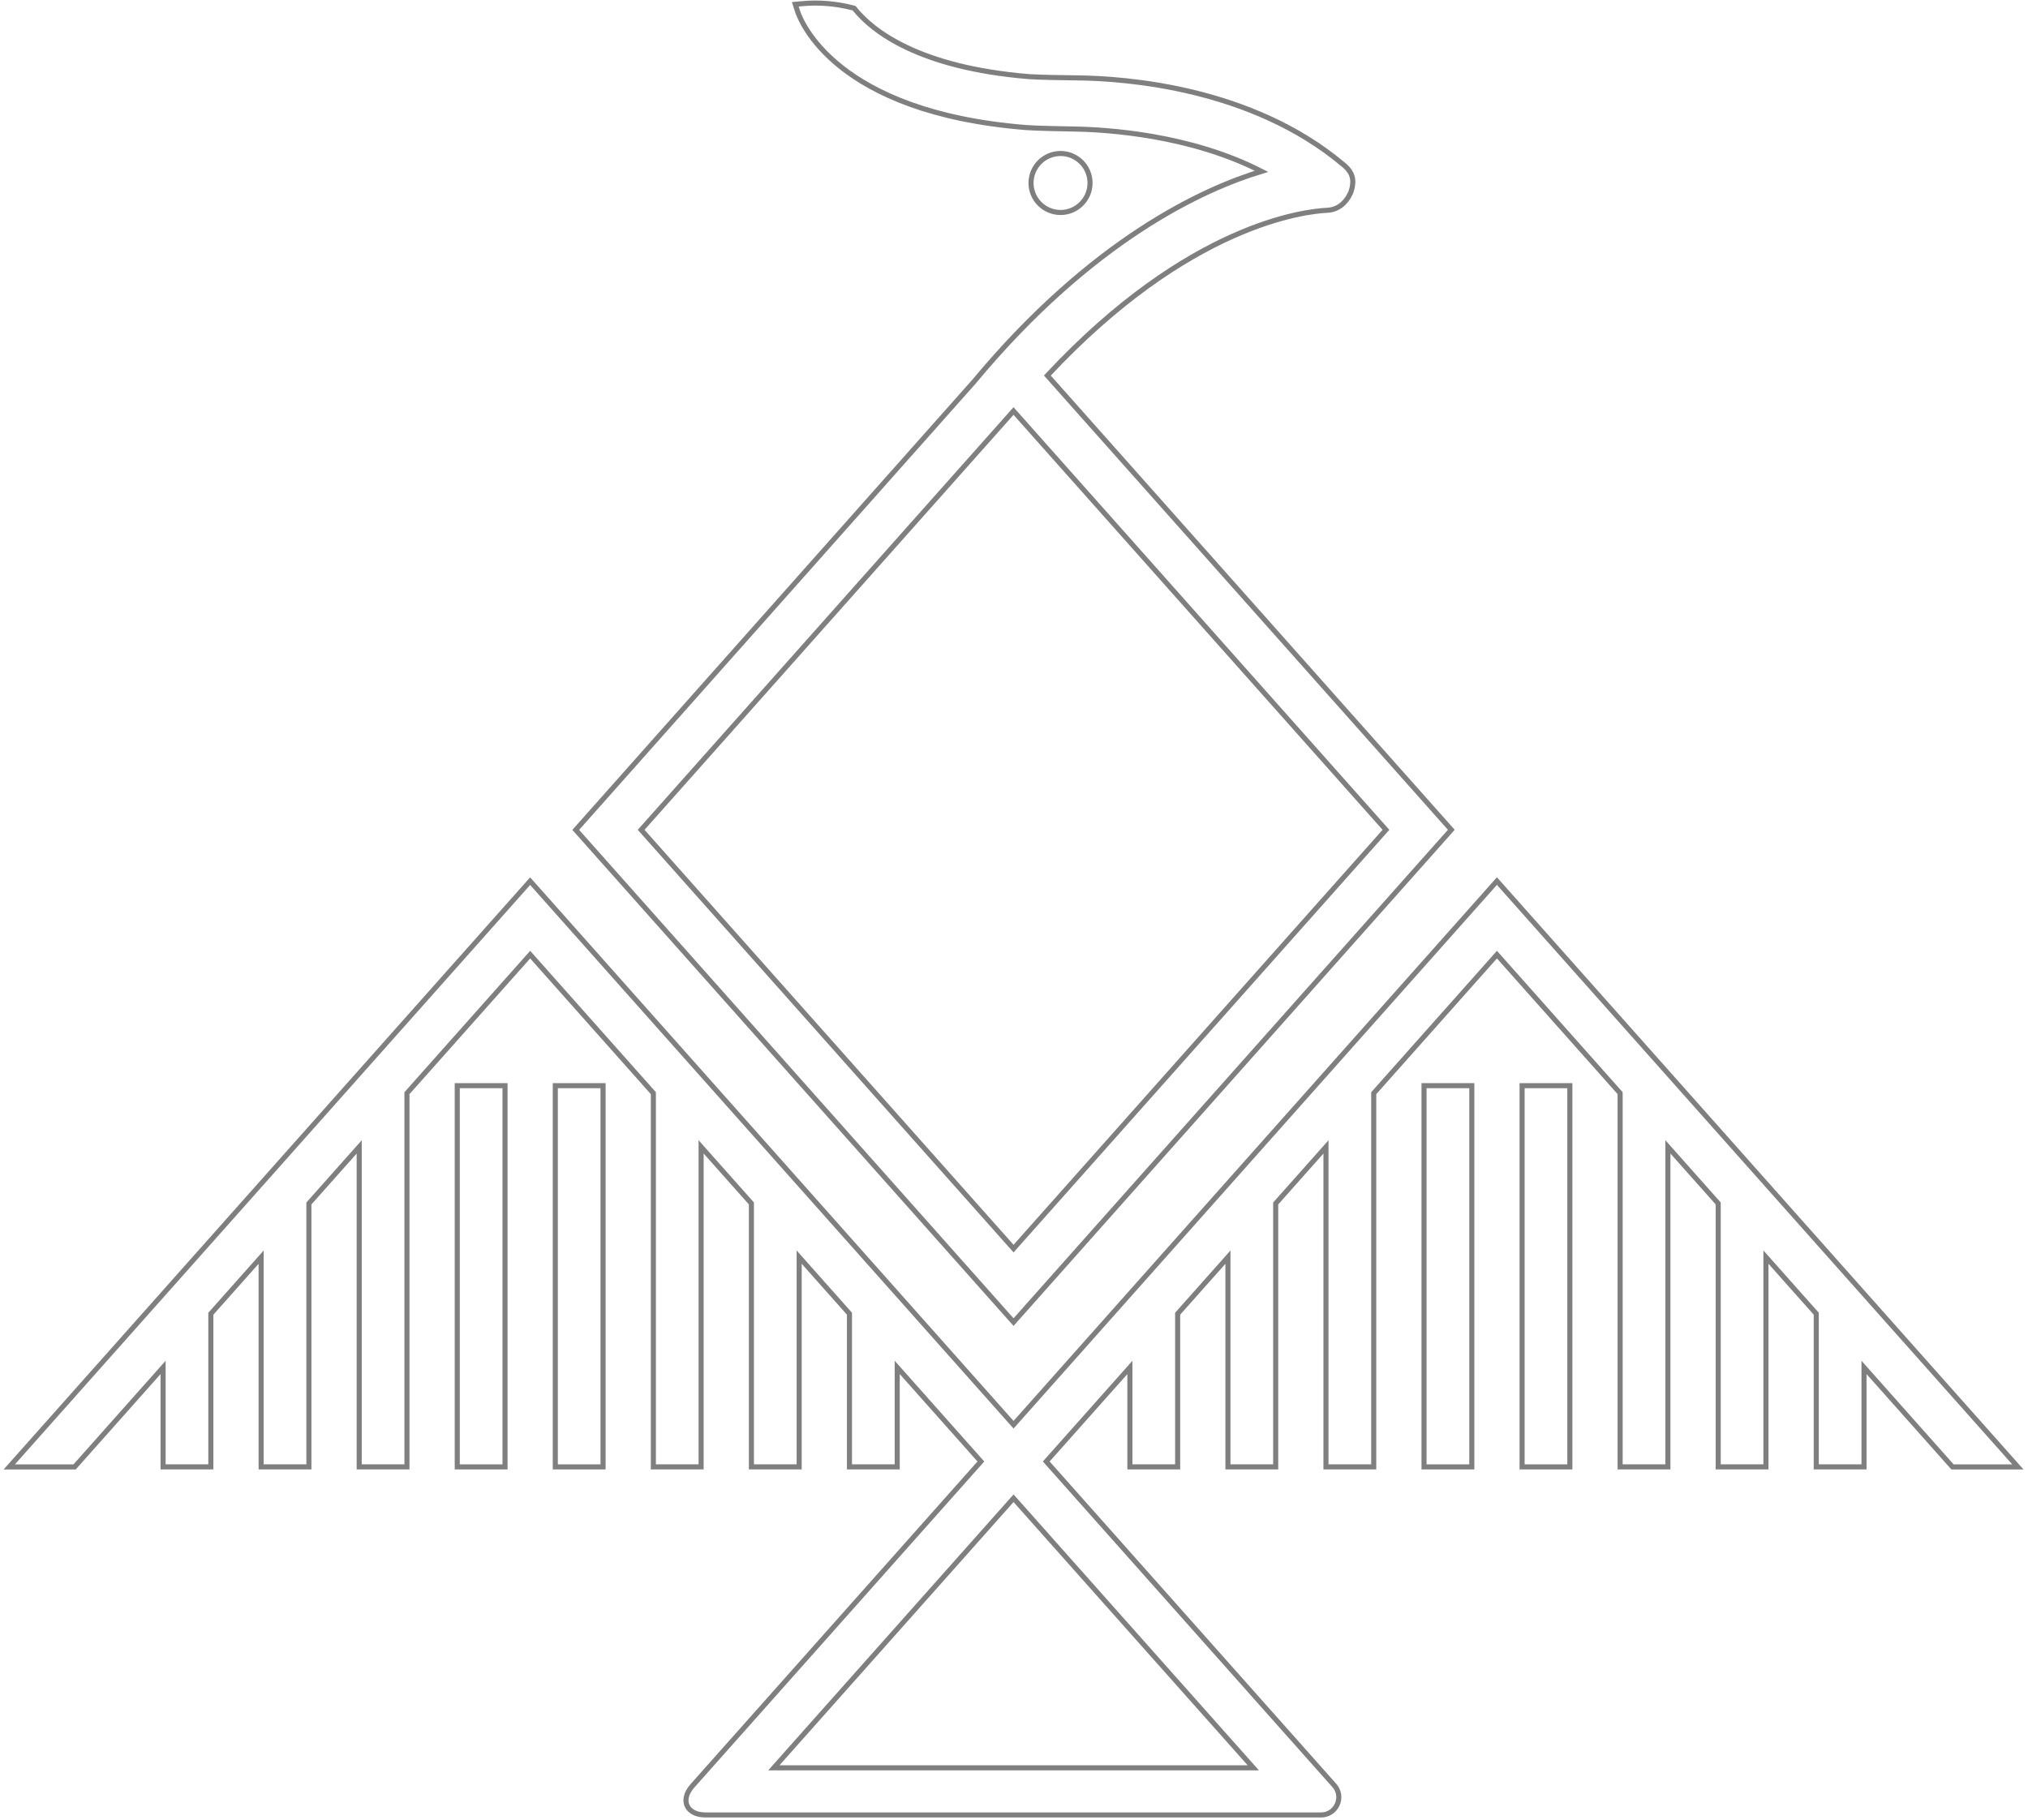 <svg width="400" height="359" viewBox="0 0 400 359" fill="none" xmlns="http://www.w3.org/2000/svg">
<g opacity="0.5">
<path d="M152.63 348.745L199.913 295.564L247.198 348.745H152.63ZM60.927 289.379V237.41L70.848 226.255V289.379H80.267V215.657L104.57 188.326L128.867 215.653V289.379H138.286V226.248L148.205 237.406V289.379H157.626V247.999L167.546 259.159V289.379H176.965V269.754L193.466 288.316L136.649 352.219C134.958 354.12 135.218 355.545 135.522 356.226C135.829 356.905 136.724 358.043 139.26 358.043H260.563C261.955 358.043 263.179 357.251 263.754 355.977C264.326 354.705 264.105 353.264 263.175 352.219L206.36 288.313L222.857 269.759V289.377H232.278V259.163L242.197 248.005V289.377H251.616V237.412L261.533 226.255V289.377H270.953V215.658L295.256 188.322L319.552 215.653V289.377H328.974V226.248L338.894 237.406V289.377H348.312V247.999L358.235 259.159V289.377H367.654V269.754L385.028 289.295L385.108 289.383H398L295.449 174.037L295.25 173.814L199.911 281.064L104.763 174.054L104.563 173.83L2.225 288.942L1.828 289.389L14.72 289.383L32.167 269.759V289.379H41.587V259.163L51.506 248.005V289.379H60.927Z" stroke="black"/>
<path d="M99.611 214.176H90.188V289.38H99.611V214.176Z" stroke="black"/>
<path d="M118.947 214.176H109.527V289.38H118.947V214.176Z" stroke="black"/>
<path d="M280.875 289.379H290.298V214.175H280.875V289.379Z" stroke="black"/>
<path d="M309.634 214.176H300.215V289.38H309.634V214.176Z" stroke="black"/>
<path d="M209.179 41.918C212.388 41.918 214.998 39.309 214.998 36.1C214.998 32.889 212.388 30.28 209.179 30.28C205.968 30.28 203.359 32.889 203.359 36.1C203.359 39.309 205.968 41.918 209.179 41.918Z" stroke="black"/>
<path d="M126.46 163.703L199.908 81.083L273.364 163.701L199.911 246.318L126.46 163.703ZM199.911 260.816L286.096 163.877L286.255 163.697L206.579 74.083C234.503 44.16 257.491 41.676 261.824 41.482C263.833 41.376 265.467 40.126 266.436 37.934L266.697 37.041C267.05 35.248 266.696 34.11 265.373 32.827L264.84 32.38C246.841 17.282 222.077 15.448 212.267 15.361C210.064 15.342 204.676 15.254 203.019 15.12C181.122 13.341 172.108 6.065 168.684 1.886L168.463 1.617L168.122 1.529C164.825 0.689 161.495 0.422 158.189 0.725L156.858 0.848L157.267 2.118C157.923 4.159 164.773 22.15 202.357 25.16C204.296 25.317 209.725 25.419 211.969 25.457C218.422 25.566 234.8 26.601 248.817 33.8C237.428 37.249 215.476 47.179 192.098 75.306L113.717 163.536L113.559 163.716L199.71 260.593L199.911 260.816Z" stroke="black"/>
</g>
</svg>
